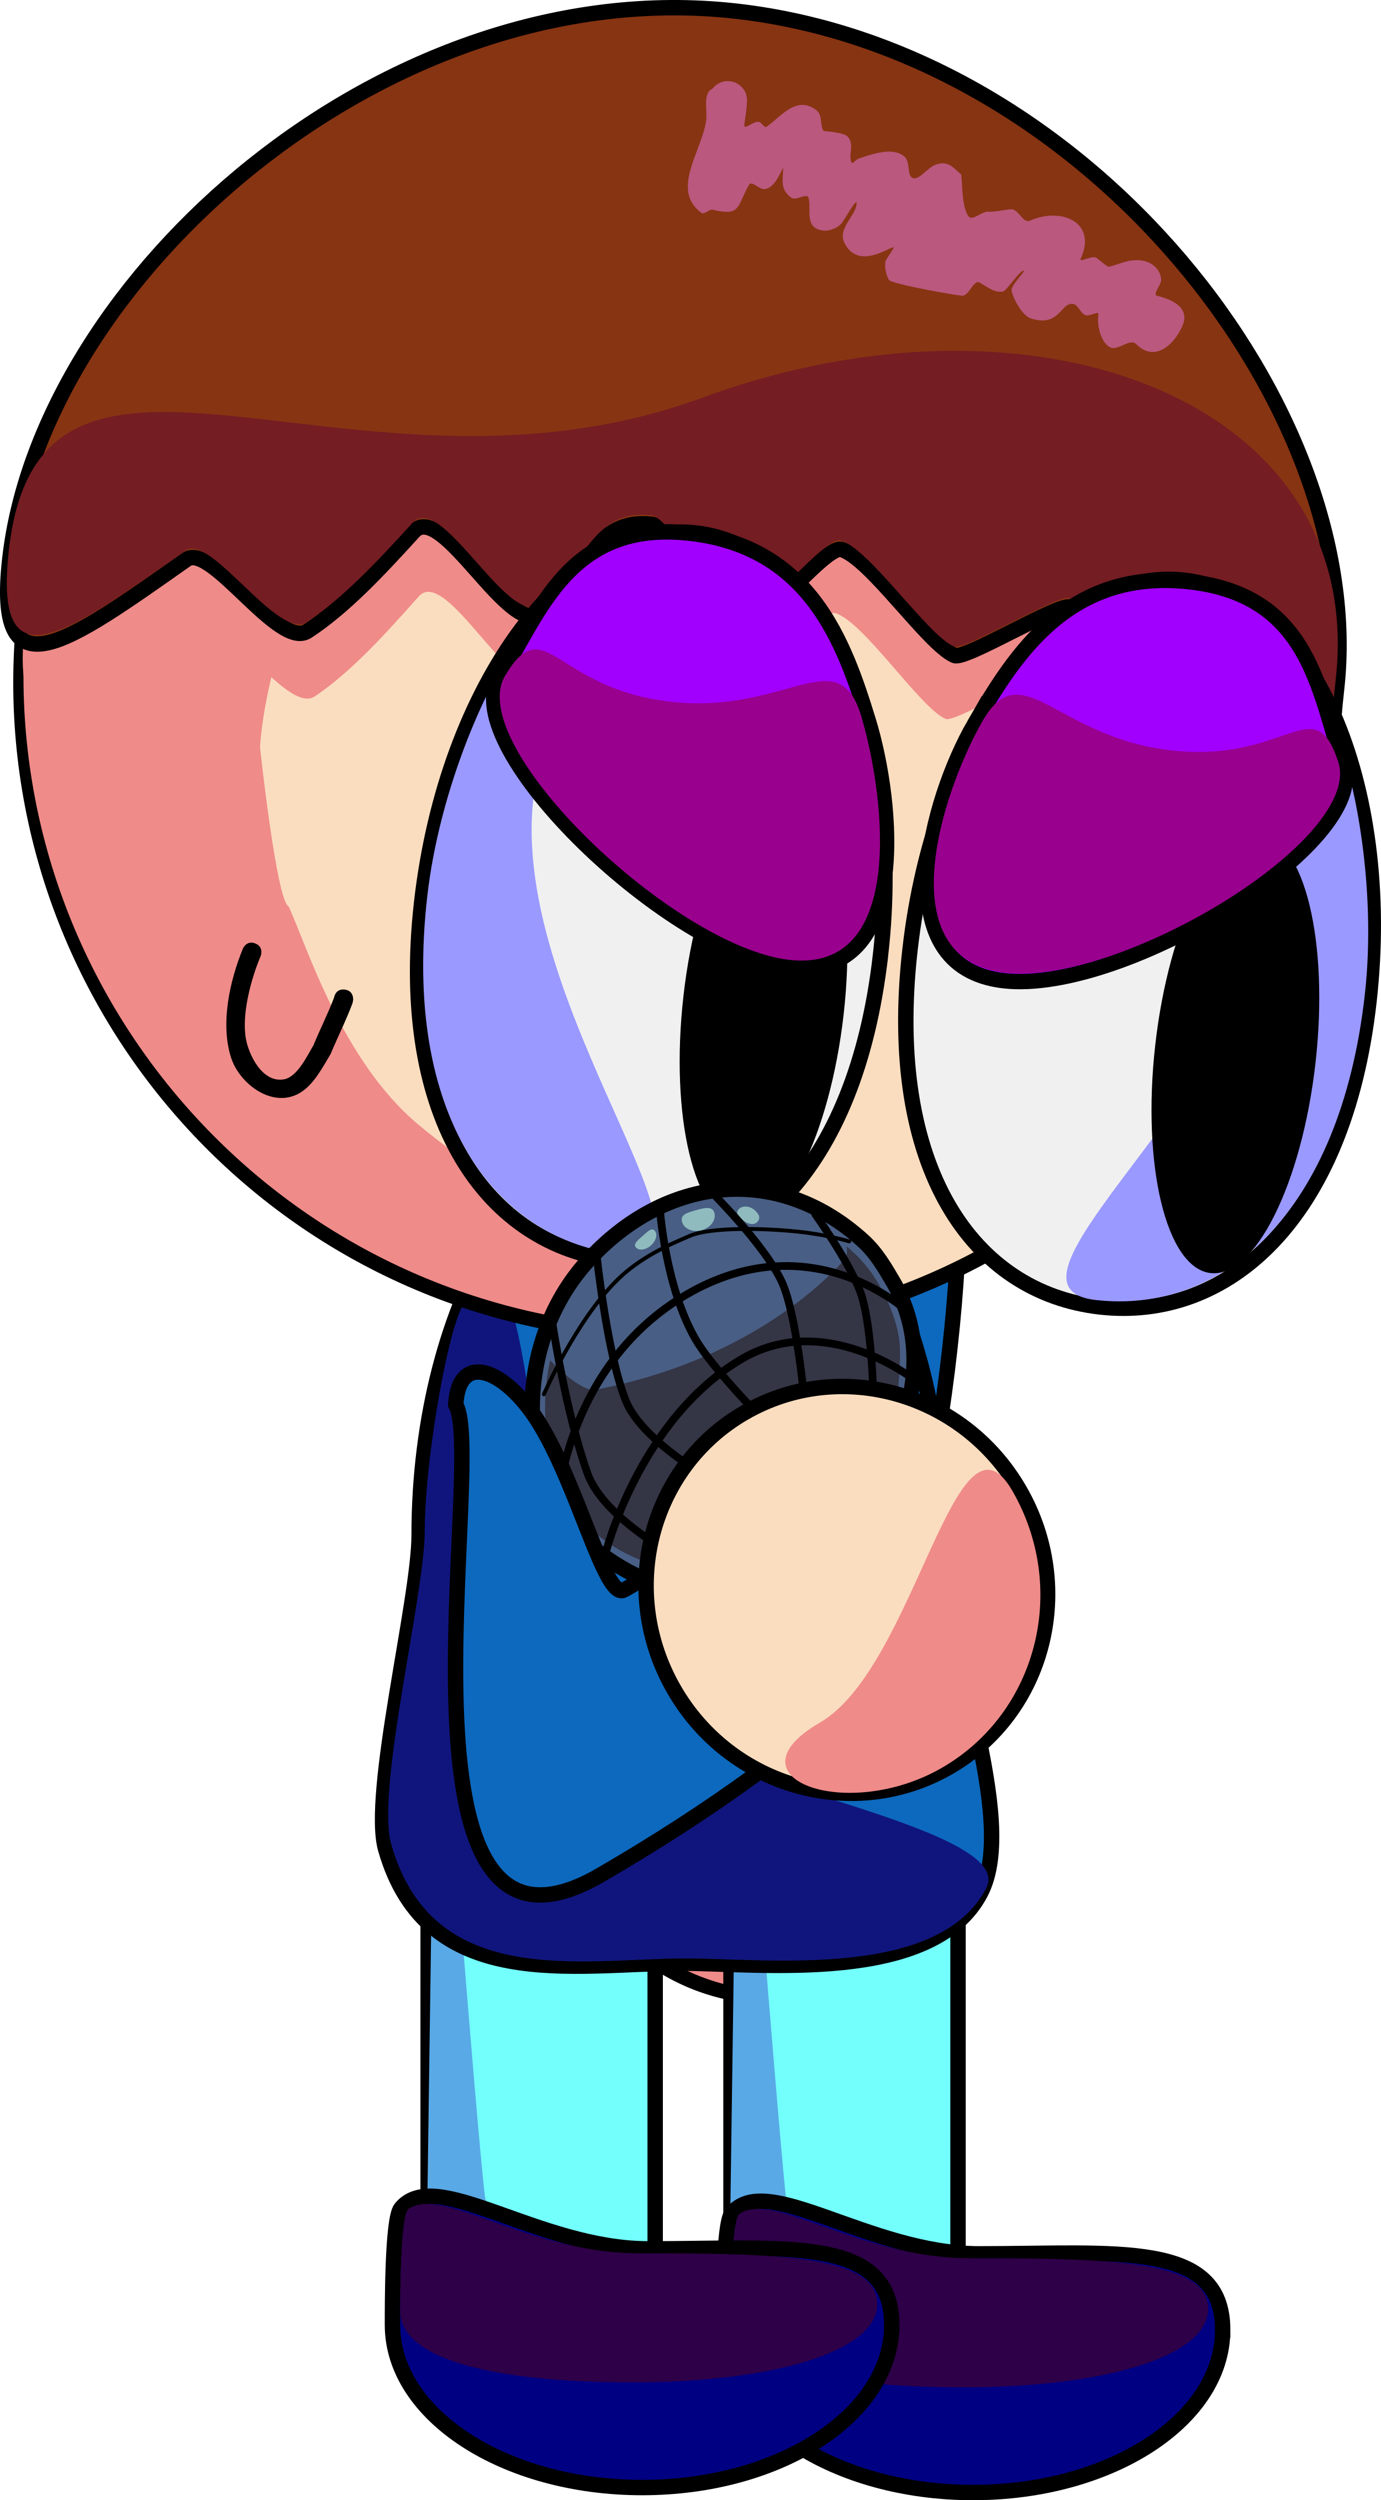 <svg version="1.1" xmlns="http://www.w3.org/2000/svg" xmlns:xlink="http://www.w3.org/1999/xlink" width="179.396" height="324.664" viewBox="0,0,179.396,324.664"><g transform="translate(-212.806,-36.323)"><g data-paper-data="{&quot;isPaintingLayer&quot;:true}" fill-rule="nonzero" stroke-linejoin="miter" stroke-miterlimit="10" stroke-dasharray="" stroke-dashoffset="0" style="mix-blend-mode: normal"><g stroke="#000000" stroke-linecap="butt"><path d="M334.048,226.339c-5.753,32.836 -16.878,58.323 -24.848,56.927c-7.97,-1.396 -9.767,-29.148 -4.014,-61.984c5.753,-32.836 16.878,-58.323 24.848,-56.927c7.97,1.396 9.767,29.148 4.014,61.984z" fill="#0d69be" stroke-width="2"/><path d="M339.142,274.281c-2.469,14.094 -16.191,23.466 -30.648,20.933c-14.457,-2.533 -24.175,-16.012 -21.705,-30.106c2.469,-14.094 16.191,-23.466 30.648,-20.933c14.457,2.533 24.175,16.012 21.705,30.106z" fill="#faddbf" stroke-width="2"/><path d="M302.015,255.929c-2.469,14.094 21.473,41.043 7.016,38.51c-14.457,-2.533 -24.175,-16.012 -21.705,-30.106c2.469,-14.094 17.158,-22.498 14.689,-8.403z" fill="#ef8b89" stroke-width="0"/></g><g stroke="#000000" stroke-linecap="butt"><path d="M307.765,340.835v-95.295h29.492v95.295z" fill="#73fffc" stroke-width="2"/><path d="M307.439,340.217l1.326,-93.786c0,0 5.203,68.112 6.38,77.528c0.26,2.082 2.522,2.79 2.522,2.79l18.607,13.139z" fill="#59a9e6" stroke-width="0"/></g><g stroke="#000000" stroke-linecap="butt"><path d="M268.424,338.413v-95.295h29.492v95.295z" fill="#73fffc" stroke-width="2"/><path d="M268.098,337.795l1.326,-93.786c0,0 5.203,68.112 6.38,77.528c0.26,2.082 2.522,2.79 2.522,2.79l18.607,13.139z" fill="#59a9e6" stroke-width="0"/></g><g stroke="#000000" stroke-linecap="butt"><path d="M335.229,235.696c0,13.803 10.047,36.744 4.95,46.46c-6.234,11.882 -28.612,9.096 -38.94,9.096c-13.663,0 -32.944,4.17 -38.344,-14.832c-2.019,-7.106 4.355,-32.373 4.355,-40.723c0,-30.682 15.218,-55.556 33.99,-55.556c18.772,0 33.99,24.873 33.99,55.556z" fill="#0d69be" stroke-width="2"/><path d="M283.966,251.272c0,13.803 62.042,20.549 56.945,30.265c-6.234,11.882 -28.612,9.096 -38.94,9.096c-13.663,0 -32.944,4.17 -38.344,-14.832c-2.019,-7.106 4.355,-32.373 4.355,-40.723c0,-9.452 3.349,-28.598 5.52,-29.968c5.944,-16.764 10.465,25.14 10.465,46.163z" fill="#10157d" stroke-width="0"/></g><g stroke-linecap="butt"><g stroke="#000000"><g><path d="M216.072,115.335c5.262,-46.494 47.218,-79.92 93.712,-74.658c46.494,5.262 79.92,47.218 74.658,93.712c-5.262,46.494 -47.218,79.92 -93.712,74.658c-46.494,-5.262 -79.92,-47.218 -74.658,-93.712z" fill="#faddbf" stroke-width="2"/><path d="M216.399,114.497c1.693,-14.959 13.214,-39.778 18.056,-42.464c0.553,-0.307 6.752,-8.203 14.98,-14.031c10.227,-7.244 22.884,-12.663 23.469,-12.399c7.629,3.451 -24.708,62.473 -26.321,87.742c-0.004,0.06 2.164,20.072 3.723,20.69c2.334,5.037 6.899,20.056 16.909,28.375c18.654,15.502 46.418,25.059 44.888,25.394c-2.449,0.537 -15.02,1.087 -21.045,0.405c-46.494,-5.262 -79.92,-47.218 -74.658,-93.712z" fill="#ef8b89" stroke-width="0"/><path d="M383.973,133.874c-1.307,11.551 -3.327,15.364 -3.667,13.462c-0.347,-1.94 0.918,-9.772 -7.338,-15.573c-2.001,-1.406 -10.847,5.089 -13.419,3.562c-1.616,-0.959 -7.453,-11.084 -9.279,-11.971c-1.276,-0.62 -13.313,6.924 -14.653,6.319c-3.342,-1.509 -10.634,-12.649 -14.287,-13.725c-2.012,-0.592 -10.556,10.731 -12.624,10.241c-2.666,-0.631 -8.648,-13.124 -11.368,-13.432c-7.234,-0.819 -8.221,6.125 -14.101,11.504c-3.821,3.495 -12.432,-14.542 -16.035,-10.486c-4.474,5.037 -8.887,9.881 -13.506,12.981c-3.624,2.432 -12.144,-11.536 -15.296,-9.258c-15.219,10.998 -24.404,18.014 -22.361,-0.043c4.109,-36.308 43.937,-3.294 87.875,-19.981c42.057,-15.972 84.167,0.091 80.058,36.399z" fill="#ef8b89" stroke-width="0"/></g><path d="M386.432,125.789c-2.641,23.334 5.51,9.395 -11.297,-2.144c-2.057,-1.412 -11.114,5.058 -13.758,3.523c-1.66,-0.964 -7.68,-11.11 -9.555,-12.002c-1.311,-0.624 -13.639,6.888 -15.016,6.278c-3.433,-1.52 -10.947,-12.685 -14.699,-13.772c-2.066,-0.598 -10.799,10.703 -12.922,10.208c-2.737,-0.639 -8.911,-13.154 -11.703,-13.47c-7.424,-0.84 -8.416,6.103 -14.434,11.467c-3.91,3.485 -12.798,-14.584 -16.483,-10.537c-4.576,5.025 -9.089,9.858 -13.819,12.945c-3.711,2.422 -12.494,-11.575 -15.721,-9.306c-15.583,10.957 -24.986,17.948 -22.942,-0.109c4.109,-36.308 48.747,-76.259 94.383,-71.095c45.636,5.164 82.075,51.705 77.966,88.013z" fill="#873412" stroke-width="2"/><path d="M386.316,124.606c-2.641,23.334 5.51,9.395 -11.297,-2.144c-2.057,-1.412 -11.114,5.058 -13.758,3.523c-1.66,-0.964 -7.68,-11.11 -9.555,-12.002c-1.311,-0.624 -13.639,6.888 -15.016,6.278c-3.433,-1.52 -10.947,-12.685 -14.699,-13.772c-2.066,-0.598 -10.799,10.703 -12.922,10.208c-2.737,-0.639 -8.911,-13.154 -11.703,-13.47c-7.424,-0.84 -8.416,6.103 -14.434,11.467c-3.91,3.485 -12.798,-14.584 -16.483,-10.537c-4.576,5.025 -9.089,9.858 -13.819,12.945c-3.711,2.422 -12.494,-11.575 -15.721,-9.306c-15.583,10.957 -24.986,17.948 -22.942,-0.109c4.109,-36.308 45.07,-3.166 90.101,-19.729c43.104,-15.854 86.356,0.338 82.247,36.647z" fill="#741d23" stroke-width="0"/></g><path d="M309.66,48.358c0.052,0.122 0.09,0.261 0.117,0.412c0.064,0.268 0.085,0.551 0.055,0.841c-0.02,1.141 -0.327,2.492 -0.338,2.986c-0.014,0.649 1.267,-0.609 1.896,-0.447c0.385,0.099 0.7,0.846 1.023,0.614c1.961,-1.407 3.875,-4.069 6.43,-2.146c0.846,0.637 0.459,1.955 0.943,2.699c0.041,0.063 2.608,0.158 3.14,0.754c0.917,1.028 0.064,2.273 0.472,3.319c0.131,0.334 0.621,-0.375 0.963,-0.482c1.525,-0.477 4.198,-1.544 5.827,-0.352c0.858,0.628 0.498,2.21 0.952,2.706c0.796,0.87 2.075,-1.139 3.182,-1.545c1.531,-0.561 2.175,0.217 3.312,1.238c0.196,0.176 0.005,4.159 0.97,5.433c0.542,0.716 1.738,-0.668 2.632,-0.582c0.892,0.086 2.777,-0.428 3.184,-0.278c0.817,0.302 1.377,1.807 2.173,1.453c4.065,-1.809 8.781,0.183 6.599,4.928c-0.276,0.6 1.378,-0.422 1.978,-0.143c0.232,0.108 1.465,1.254 1.701,1.195c1.54,-0.392 2.554,-0.999 4.135,-0.824c1.313,0.145 2.49,1.027 2.64,2.433c0.079,0.739 -1.23,1.998 -0.507,2.171c1.703,0.409 4.33,1.437 3.278,3.871c-1.143,2.643 -3.698,4.758 -6.019,2.391c-0.805,-0.821 -2.429,0.976 -3.427,0.403c-1.278,-0.733 -1.685,-3.082 -1.481,-4.243c0.094,-0.537 -1.109,0.251 -1.632,0.099c-0.704,-0.205 -0.922,-1.328 -1.643,-1.464c-1.612,-0.306 -1.717,3.093 -5.491,1.874c-1.114,-0.36 -2.255,-2.45 -2.508,-3.584c-0.147,-0.658 1.735,-2.47 1.59,-2.593c-0.353,-0.298 -2.251,2.591 -2.691,2.684c-1.058,0.224 -2.092,-0.619 -3.033,-1.151c-0.832,-0.47 -1.359,1.748 -2.312,1.694c-0.843,-0.048 -9.24,-1.531 -9.516,-2.069c-0.337,-0.655 -0.622,-1.802 -0.385,-2.49c0.085,-0.247 1.177,-1.72 0.994,-1.72c-0.648,-0.001 -4.548,2.947 -6.338,-0.53c-0.973,-1.891 1.371,-3.466 1.557,-5.08c0.115,-0.996 -1.29,1.54 -1.857,2.368c-0.435,0.636 -1.573,1.136 -2.345,1.073c-2.67,-0.215 -1.647,-2.677 -2.036,-4.245c-0.179,-0.724 -1.635,0.414 -2.236,-0.026c-1.471,-1.077 -1.106,-2.207 -1.07,-3.745c0.016,-0.704 -0.851,2.636 -2.503,2.617c-0.67,-0.008 -1.606,-1.135 -1.934,-0.551c-1.598,2.846 -1.034,4.129 -4.752,3.225c-0.359,-0.087 -1.061,0.681 -1.426,0.413c-4.042,-2.959 0.037,-7.978 0.609,-11.947c0.202,-1.4 -0.48,-3.604 0.819,-4.164c0.515,-0.683 1.368,-1.084 2.279,-0.981c0.808,0.091 1.483,0.559 1.869,1.208c0.065,0.085 0.121,0.177 0.164,0.28z" fill="#ba587e" stroke="none" stroke-width="0.5"/></g><g stroke="#000000" stroke-linecap="butt"><path d="M327.195,160.285c-3.211,28.378 -17.953,41.534 -34.416,39.671c-16.463,-1.863 -28.415,-18.04 -25.203,-46.418c3.211,-28.378 19.161,-49.872 35.624,-48.009c16.463,1.863 27.206,26.378 23.995,54.756z" fill="#f0f0f0" stroke-width="2"/><path d="M282.937,135.57c-7.45,27.57 27.03,65.496 10.566,63.633c-16.463,-1.863 -28.415,-18.04 -25.203,-46.418c3.211,-28.378 25.407,-57.074 14.637,-17.215z" fill="#9a99ff" stroke-width="0"/></g><path d="M322.399,168.028c-1.779,15.722 -7.881,27.94 -13.628,27.289c-5.747,-0.65 -8.964,-13.923 -7.185,-29.645c1.779,-15.722 7.881,-27.94 13.628,-27.289c5.747,0.65 8.964,13.923 7.185,29.645z" fill="#000000" stroke="none" stroke-width="0" stroke-linecap="butt"/><g stroke="#000000" stroke-linecap="butt"><path d="M325.594,129.878c3.281,10.666 5.573,33.714 -10.038,31.947c-15.611,-1.767 -43.481,-28.463 -37.884,-37.506c5.326,-8.604 9.155,-20.52 24.766,-18.753c15.611,1.767 20.03,14.147 23.156,24.312z" fill="#a100fe" stroke-width="2"/><path d="M324.716,129.422c3.13,10.649 5.726,33.253 -9.353,31.547c-15.078,-1.706 -42.378,-27.86 -36.935,-36.921c5.179,-8.621 6.408,1.693 21.487,3.4c15.078,1.706 21.818,-8.174 24.801,1.974z" fill="#99008e" stroke-width="0"/></g><g data-paper-data="{&quot;index&quot;:null}" stroke="#000000" stroke-linecap="butt"><path d="M366.639,111.665c16.463,1.863 27.206,26.378 23.995,54.756c-3.211,28.378 -18.476,41.475 -34.939,39.612c-16.463,-1.863 -27.892,-17.981 -24.68,-46.359c3.211,-28.378 19.161,-49.872 35.624,-48.009z" fill="#f0f0f0" stroke-width="2"/><path d="M390.095,165.524c-3.211,28.378 -18.476,41.475 -34.939,39.612c-16.463,-1.863 25.62,-31.125 24.519,-59.663c-1.591,-41.257 13.631,-8.327 10.42,20.051z" fill="#9a99ff" stroke-width="0"/></g><path d="M376.507,144.703c5.747,0.65 8.964,13.923 7.185,29.645c-1.779,15.722 -7.881,27.94 -13.628,27.289c-5.747,-0.65 -8.964,-13.923 -7.185,-29.645c1.779,-15.722 7.881,-27.94 13.628,-27.289z" data-paper-data="{&quot;index&quot;:null}" fill="#000000" stroke="none" stroke-width="0" stroke-linecap="butt"/><g data-paper-data="{&quot;index&quot;:null}" stroke="#000000" stroke-linecap="butt"><path d="M339.369,130.393c5.319,-9.209 12.393,-20.289 28.004,-18.523c15.611,1.767 16.681,14.236 19.949,23.813c3.435,10.065 -28.491,29.756 -44.102,27.989c-15.611,-1.767 -9.432,-23.616 -3.851,-33.28z" fill="#a100fe" stroke-width="2"/><path d="M340.327,130.145c5.175,-9.226 9.536,1.911 24.615,3.618c15.078,1.706 18.582,-8.072 21.703,1.488c3.281,10.048 -28.176,29.075 -43.255,27.369c-15.078,-1.706 -8.494,-22.794 -3.063,-32.474z" fill="#99008e" stroke-width="0"/></g><path d="M371.636,338.87c0,11.663 -14.52,21.117 -32.431,21.117c-17.911,0 -32.431,-9.455 -32.431,-21.117c0,-2.331 -0.033,-13.76 1.09,-15.138c4.495,-5.516 17.818,5.261 32.148,5.261c17.911,0 31.624,-1.786 31.624,9.877z" fill="#000082" stroke="#000000" stroke-width="2" stroke-linecap="butt"/><path d="M369.75,336.138c0,6.308 -13.891,10.19 -31.802,10.19c-17.911,0 -30.166,-2.957 -30.166,-9.266c0,-1.261 -0.033,-12.526 1.09,-13.272c4.495,-2.984 15.553,5.773 29.883,5.773c17.911,0 30.994,0.266 30.994,6.575z" fill="#2e0048" stroke="#000000" stroke-width="0" stroke-linecap="butt"/><path d="M328.649,338.225c0,11.663 -14.52,21.117 -32.431,21.117c-17.911,0 -32.431,-9.455 -32.431,-21.117c0,-2.331 -0.033,-13.76 1.09,-15.138c4.495,-5.516 17.818,5.261 32.148,5.261c17.911,0 31.624,-1.786 31.624,9.877z" fill="#000082" stroke="#000000" stroke-width="2" stroke-linecap="butt"/><path d="M326.763,335.493c0,6.308 -13.891,10.19 -31.802,10.19c-17.911,0 -30.166,-2.957 -30.166,-9.266c0,-1.261 -0.033,-12.526 1.09,-13.272c4.495,-2.984 15.553,5.773 29.883,5.773c17.911,0 30.994,0.266 30.994,6.575z" fill="#2e0048" stroke="#000000" stroke-width="0" stroke-linecap="butt"/><g><g><path d="M322.325,233.734c-10.154,11.159 -21.696,12.569 -33.2,3.042c-8.997,-7.451 -10.148,-25.526 0.006,-36.685c10.154,-11.159 24.741,-12.703 35.789,-2.65c1.728,1.572 2.855,3.536 3.902,5.32c5.647,9.623 2.07,21.56 -6.497,30.973z" fill="#485e84" stroke="#000000" stroke-width="2" stroke-linecap="butt"/><path d="M284.277,212.976c0,0 3.948,4.189 5.915,3.81c18.87,-3.633 29.065,-13.291 32.193,-16.743c0.711,-0.784 0.385,-1.859 0.385,-1.859c0,0 1.704,1.251 3.284,3.491c1.681,2.384 3.254,5.852 3.594,8.906c0.388,3.489 -0.858,11.733 -0.858,11.733l-11.51,17.503c0,0 -13.332,1.79 -15.448,1.32c-2.073,-0.46 -4.393,-1.599 -6.909,-2.711c-3.907,-1.726 -7.163,-4.889 -8.581,-7.396c-1.81,-3.199 -2.677,-7.782 -2.728,-11.597c-0.047,-3.551 0.664,-6.458 0.664,-6.458z" fill="#343545" stroke="none" stroke-width="0" stroke-linecap="butt"/><path d="M303.854,227.601c0,0 -7.786,-4.558 -9.73,-9.333c-2.461,-6.044 -3.809,-18.94 -3.809,-18.94" fill="none" stroke="#000000" stroke-width="1" stroke-linecap="round"/><path d="M318.718,194.007c0,0 4.155,5.819 5.746,9.812c1.606,4.031 1.788,13.732 1.788,13.732" fill="none" stroke="#000000" stroke-width="1" stroke-linecap="round"/><path d="M299.051,237.464c0,0 -8.062,-4.559 -9.933,-9.827c-2.87,-8.083 -4.558,-19.557 -4.558,-19.557" fill="none" stroke="#000000" stroke-width="1" stroke-linecap="round"/><path d="M285.367,230.657c0,0 1.427,-17.246 16.423,-26.115c16.426,-9.715 28.961,2.133 28.961,2.133" fill="none" stroke="#000000" stroke-width="1" stroke-linecap="round"/><path d="M291.493,237.949c0,0 4.366,-17.257 17.582,-25.112c10.852,-6.449 22.343,2.543 22.343,2.543" fill="none" stroke="#000000" stroke-width="1" stroke-linecap="round"/><path d="M303.991,196.058c-1.155,0.335 -2.307,-0.135 -2.572,-1.05c-0.265,-0.915 0.493,-1.158 1.648,-1.493c1.155,-0.335 2.271,-0.634 2.536,0.281c0.265,0.915 -0.457,1.928 -1.612,2.263z" fill="#8fbbbe" stroke="none" stroke-width="0" stroke-linecap="butt"/><path d="M311.184,195.004c-0.405,0.445 -1.274,0.313 -1.941,-0.294c-0.667,-0.607 -0.856,-0.947 -0.451,-1.392c0.405,-0.445 1.396,-0.448 2.063,0.16c0.667,0.607 0.734,1.082 0.329,1.526z" fill="#8fbbbe" stroke="none" stroke-width="0" stroke-linecap="butt"/><path d="M297.364,198.046c-0.675,0.599 -1.546,0.719 -1.945,0.27c-0.399,-0.45 0.227,-0.934 0.902,-1.532c0.675,-0.599 1.143,-1.086 1.542,-0.636c0.399,0.45 0.176,1.3 -0.499,1.899z" fill="#8fbbbe" stroke="none" stroke-width="0" stroke-linecap="butt"/><path d="M283.457,217.384c0,0 4.057,-9.392 9.421,-14.745c3.041,-3.035 6.769,-4.659 9.609,-5.86c2.512,-1.061 9.086,-1.043 14.117,-0.506c3.704,0.396 6.521,1.252 6.521,1.252" fill="none" stroke="#000000" stroke-width="0.5" stroke-linecap="round"/><path d="M304.679,190.557c0,0 7.54,7.411 9.743,12.347c1.856,4.159 2.856,15.07 2.856,15.07" fill="none" stroke="#000000" stroke-width="1" stroke-linecap="round"/><path d="M312.282,221.036c0,0 -6.817,-6.852 -9.096,-10.758c-4.001,-6.858 -4.687,-17.246 -4.687,-17.246" fill="none" stroke="#000000" stroke-width="1" stroke-linecap="round"/></g><g stroke="#000000" stroke-linecap="butt"><path d="M293.882,242.781c28.855,-16.695 37.699,-12.842 41.751,-5.838c4.052,7.004 -16.055,26.215 -44.91,42.91c-28.855,16.695 -14.663,-54.116 -18.715,-61.119c0.391,-7.083 6.409,-4.557 10.639,2.066c5.216,8.168 8.769,23.409 11.235,21.982z" fill="#0d69be" stroke-width="2"/><path d="M309.507,219.776c12.385,-7.166 28.384,-2.676 35.734,10.028c7.35,12.704 3.268,28.812 -9.117,35.977c-12.385,7.166 -28.384,2.676 -35.734,-10.028c-7.35,-12.704 -3.268,-28.812 9.117,-35.977z" fill="#faddbf" stroke-width="2"/><path d="M319.306,260.015c12.385,-7.166 17.645,-42.828 24.995,-30.124c7.35,12.704 3.268,28.812 -9.117,35.977c-12.385,7.166 -28.263,1.313 -15.878,-5.853z" fill="#ef8b89" stroke-width="0"/></g></g><path d="M256.204,165.857c0.05,-0.255 0.304,-1.156 1.372,-1.035c1.242,0.141 1.102,1.383 1.102,1.383l-0.083,0.398c-0.839,2.244 -1.921,4.37 -2.837,6.58c-1.031,1.708 -2.167,3.938 -3.927,5.016c-3.565,2.184 -7.925,-1.118 -9.017,-4.563c-1.397,-4.409 -0.17,-9.921 1.538,-14.116c0,0 0.476,-1.156 1.632,-0.679c1.156,0.476 0.679,1.632 0.679,1.632c-1.232,2.944 -2.474,7.467 -1.925,10.686c0.356,2.089 2.116,5.801 4.934,5.324c1.778,-0.301 3.042,-3.094 3.855,-4.428c0.854,-2.086 1.879,-4.088 2.677,-6.198z" fill="#000000" stroke="none" stroke-width="0.5" stroke-linecap="butt"/></g></g></svg>